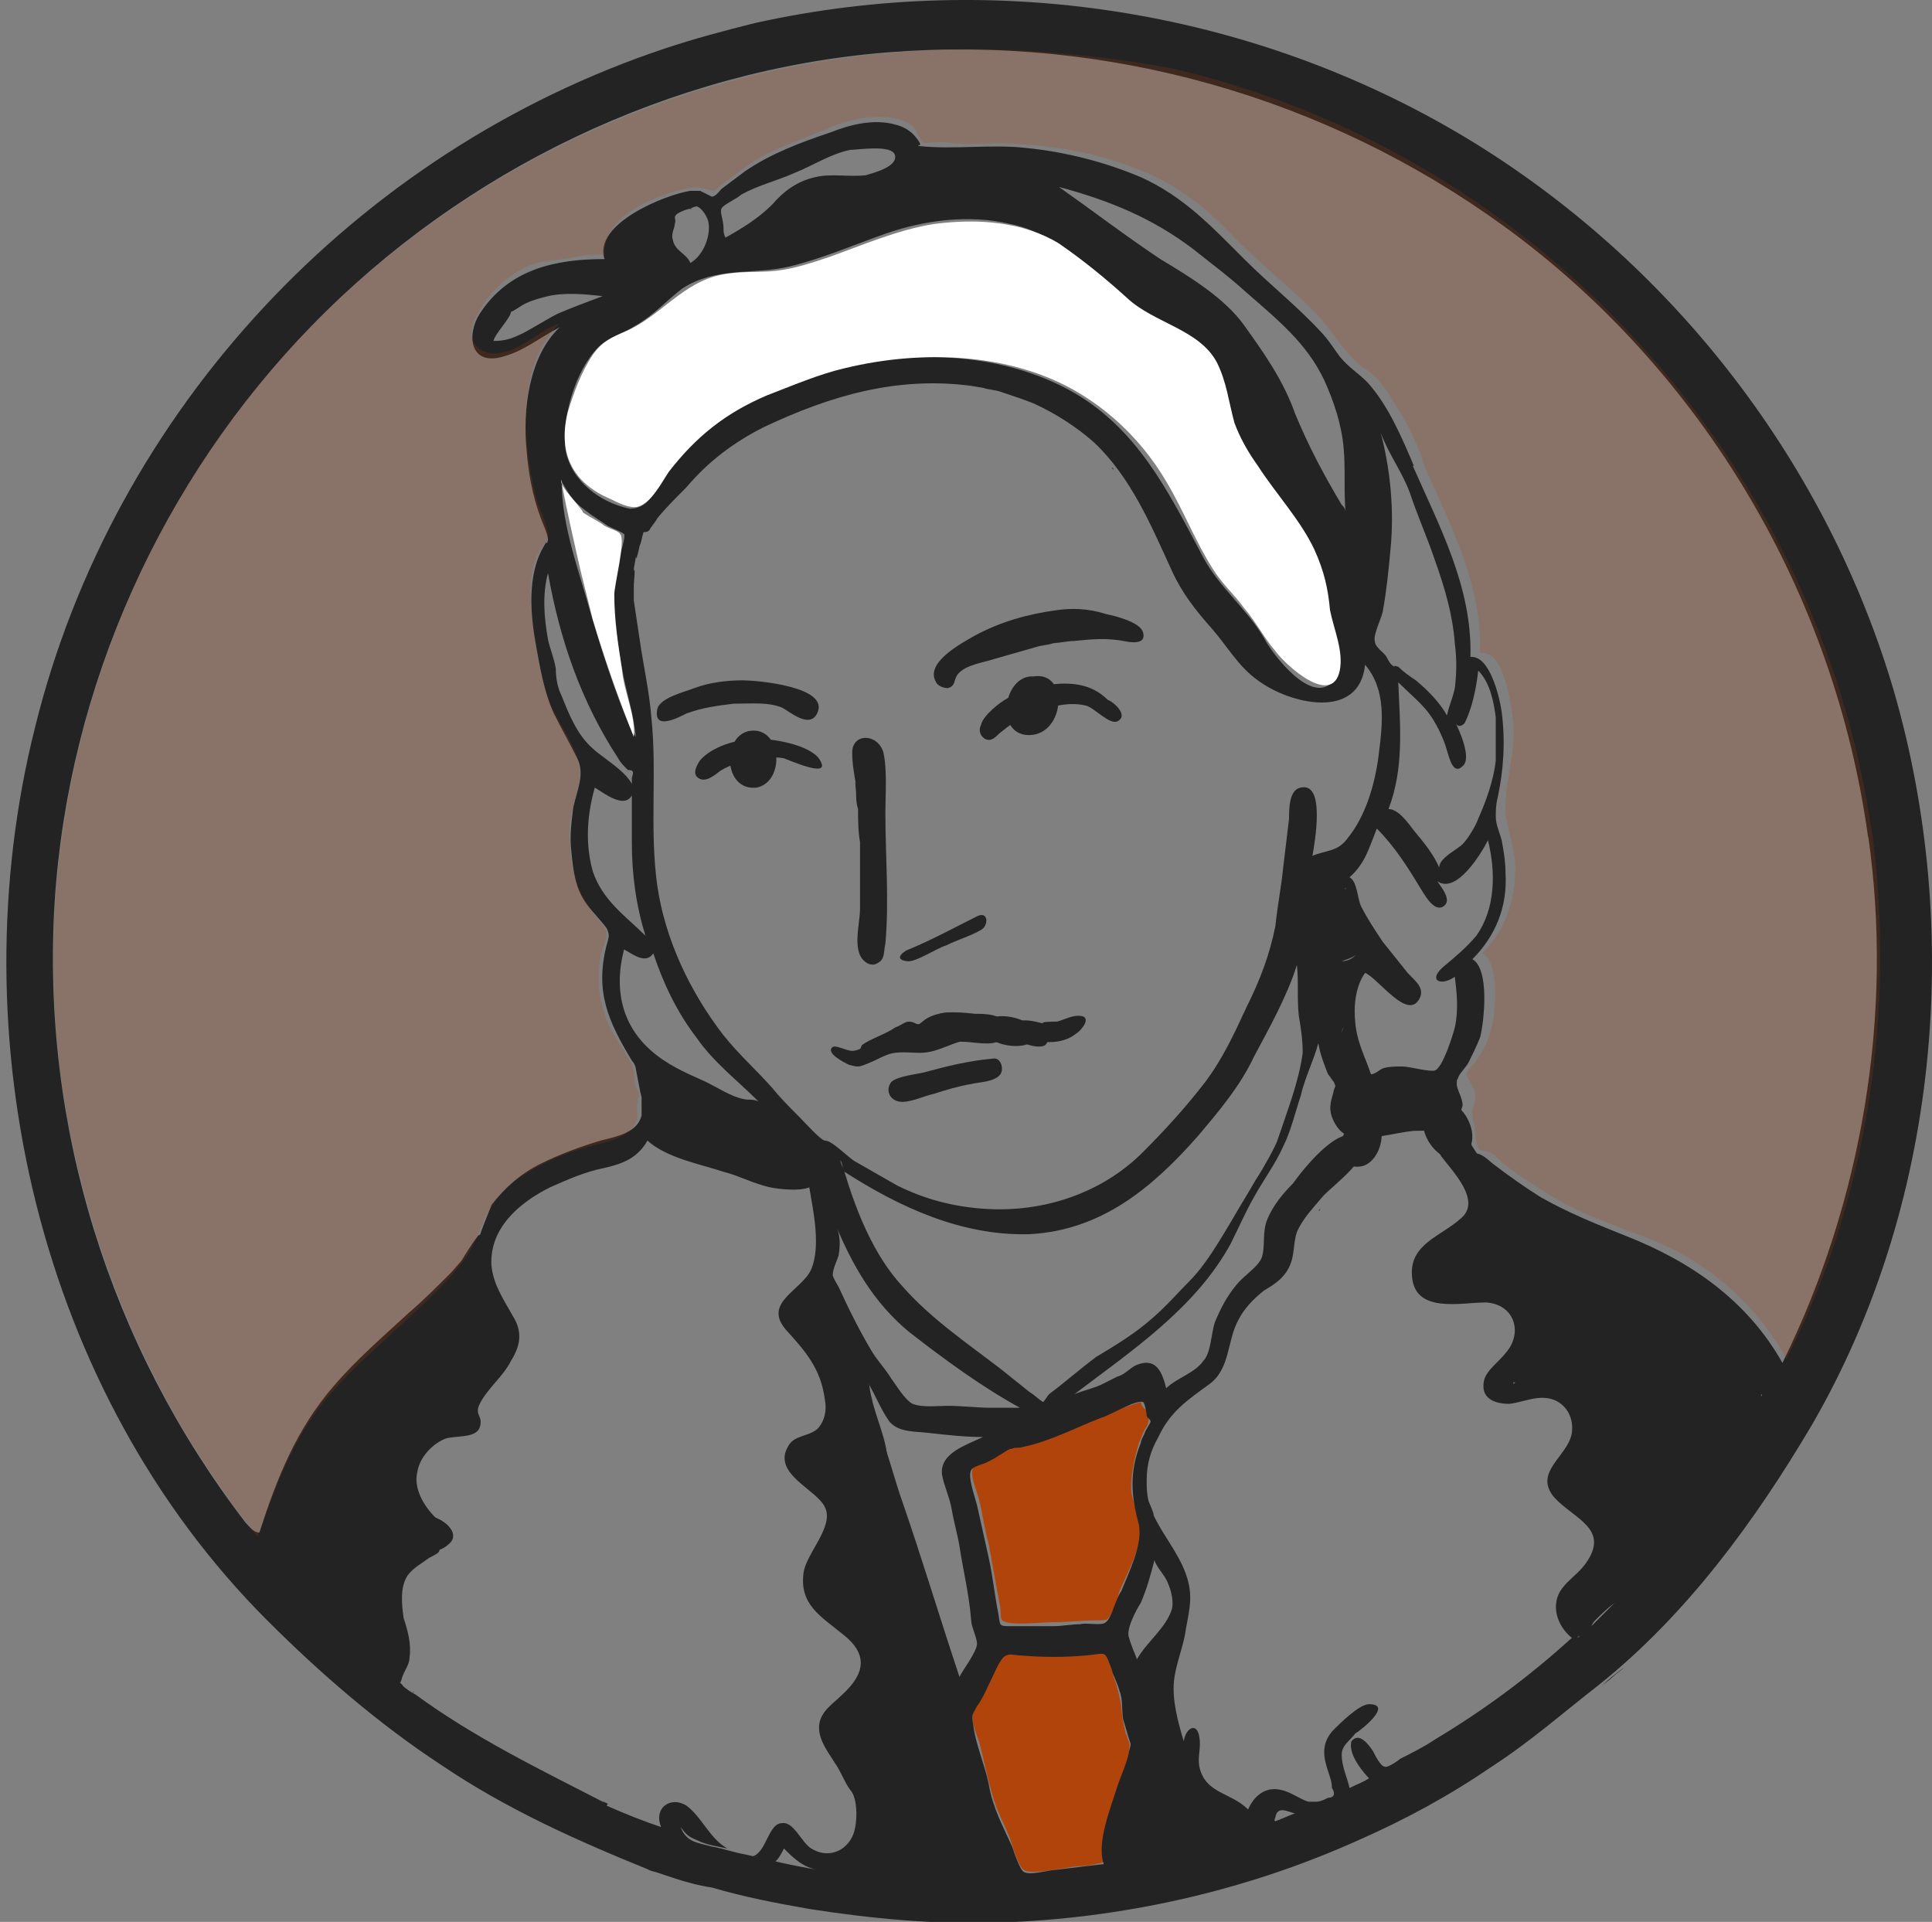 <?xml version="1.0" encoding="utf-8"?>
<!-- Generator: Adobe Illustrator 16.0.0, SVG Export Plug-In . SVG Version: 6.00 Build 0)  -->
<!DOCTYPE svg PUBLIC "-//W3C//DTD SVG 1.1//EN" "http://www.w3.org/Graphics/SVG/1.1/DTD/svg11.dtd">
<svg version="1.1" id="Layer_1" xmlns="http://www.w3.org/2000/svg" xmlns:xlink="http://www.w3.org/1999/xlink" x="0px" y="0px"
	 width="606.303px" height="603.116px" viewBox="0 90.092 606.303 603.116" enable-background="new 0 90.092 606.303 603.116"
	 xml:space="preserve">
<rect x="0" y="90.092" width="606.303" height="603.116" fill="#808080" stroke="none"/>
<g id="Background">
</g>
<g id="Image_Layer">
</g>
<g id="Draw_Layer">
</g>
<g id="Draw_Layer_1_">
	<g>
		<path fill="#232323" d="M233.172,303.588c-4.896,0-10.404,0.612-15.3,2.448c-3.06,1.224-11.016,3.06-11.628,6.732
			c-1.224,6.732,6.732,2.448,9.18,1.224c4.896-1.836,9.792-2.448,14.688-3.06c4.896,0,11.016-0.612,15.3,1.224
			c2.448,1.224,8.568,6.732,11.016,1.836C260.712,305.424,236.844,303.588,233.172,303.588L233.172,303.588z"/>
		<path fill="#232323" d="M331.704,281.556c-9.18,1.224-17.748,3.672-25.704,7.956c-4.284,2.448-15.912,8.568-12.24,14.688
			c0.612,1.224,2.448,1.836,3.672,1.836c2.448-0.612,1.836-2.448,3.06-4.284c2.448-3.06,7.956-3.672,11.628-4.896
			c4.284-1.224,8.567-2.448,12.852-3.672c1.836-0.612,3.672-0.612,5.509-1.224c0.611,0,9.18-1.224,5.508-0.612
			c6.12-0.612,11.016-1.224,17.136,0c3.06,0.612,6.732,0.612,5.508-3.06c-1.224-3.06-8.567-4.896-11.628-5.508
			C341.496,280.944,335.988,280.944,331.704,281.556L331.704,281.556z"/>
		<path fill="#232323" d="M235.008,319.5c-8.568,1.836-7.956,18.972,2.448,17.748C246.636,335.412,245.412,317.664,235.008,319.5
			L235.008,319.5z"/>
		<path fill="#232323" d="M324.36,302.364c-9.181-0.612-12.24,17.136-2.448,18.36C334.152,321.948,335.988,300.528,324.36,302.364
			L324.36,302.364z"/>
		<path fill="#232323" d="M237.456,321.948c-6.12,0-14.076,2.448-17.748,6.732c-1.224,1.836-2.448,4.284-0.612,5.508
			c2.448,1.836,5.508-1.224,7.344-2.448c5.508-3.06,12.852-4.896,19.584-3.672c1.836,0.612,14.076,6.12,11.628,1.224
			C255.816,324.396,244.188,321.948,237.456,321.948L237.456,321.948z"/>
		<path fill="#232323" d="M330.48,304.812c-4.284,0-9.793,1.836-14.076,4.284c-2.448,1.224-7.956,5.508-8.568,8.568
			c-0.612,1.224-0.612,3.06,1.224,4.284c2.448,1.224,3.673-1.224,5.509-2.448c3.672-3.06,7.956-5.508,12.239-6.732
			c4.284-1.224,9.181-2.448,14.076-1.224c2.448,0.612,7.344,6.12,9.792,4.896c3.672-1.836-1.224-6.12-3.06-6.732
			C342.72,304.812,336.6,304.2,330.48,304.812L330.48,304.812z M322.524,313.38C321.912,313.992,321.912,313.992,322.524,313.38
			L322.524,313.38z M313.344,320.112C312.732,320.724,313.344,320.112,313.344,320.112L313.344,320.112z M312.732,320.112
			C312.732,320.724,312.732,320.724,312.732,320.112L312.732,320.112z"/>
		<path fill="#232323" d="M267.444,326.232c0,3.672,0.612,6.732,1.224,10.404c-0.612-3.06,0,1.224,0,2.448s0,3.06,0.612,4.896
			c0,3.672,0,6.732,0.612,10.404c0,6.732,0,14.076,0,20.808c0,4.284-1.836,10.404,0,14.688c1.224,2.448,3.672,3.672,5.508,2.448
			c2.448-1.224,1.836-3.672,2.448-6.12c1.224-13.464,0-27.54,0-41.004c0-5.508,0.612-13.464-0.612-18.972
			C275.4,320.112,267.444,320.112,267.444,326.232L267.444,326.232z"/>
		<path fill="#232323" d="M306.612,377.64c-7.344,3.672-14.076,7.344-21.42,10.404c-0.612,0-5.508,3.06-0.612,3.672
			c2.448,0.612,9.792-4.284,12.24-4.896c3.672-1.836,7.956-3.06,11.016-4.896C310.284,380.7,310.284,375.804,306.612,377.64
			L306.612,377.64z"/>
		<path fill="#232323" d="M323.136,412.524c-7.956,0-17.136-0.612-24.48,1.836c-4.896,1.224-8.568,3.06-12.852,3.06
			c-5.508,0-11.016,0.612-16.524,3.672c-2.448,1.225-3.672,3.672,0,3.672c1.836,0,7.344-3.06,9.18-3.672
			c3.06-1.224,6.732-0.611,10.404-0.611c6.12,0,11.016-4.284,17.136-4.284c4.896,0,11.628,1.836,16.524,1.224
			c1.836-0.612,3.06,0.612,1.836-3.06C324.36,412.524,324.972,412.524,323.136,412.524L323.136,412.524z"/>
		<path fill="#232323" d="M285.804,417.42C285.192,417.42,285.192,417.42,285.804,417.42L285.804,417.42z"/>
		<path fill="#232323" d="M285.804,417.42L285.804,417.42L285.804,417.42z"/>
		<path fill="#232323" d="M289.476,410.688c-1.836,1.837-1.836,0-4.284,0c-1.224,0-2.448,1.225-4.284,1.837
			c-2.448,1.836-7.956,3.672-10.404,5.508c-1.224,2.448-1.224,4.284,1.224,5.508c1.224,0.612,5.508-2.448,6.12-2.448
			c0.612-0.611,1.836-1.224,2.448-1.224c0.612-0.612,1.224-0.612,1.836-1.225c0.612-0.611,1.224-0.611,1.836,0.612
			c3.06,0.612,4.284,1.225,6.732,0.612c2.448-0.612,4.896-2.448,7.344-2.448c4.284-1.224,9.18,0.612,13.464,0
			c3.061-0.612,6.732-1.836,4.284-5.508c-1.224-3.672-6.732-3.672-9.792-3.672C300.492,407.628,293.76,407.016,289.476,410.688
			L289.476,410.688z"/>
		<path fill="#232323" d="M311.508,422.316c-7.344,0.611-14.688,2.447-21.42,4.283c-2.448,0.612-8.568,1.225-10.404,3.061
			c-1.836,2.448-0.612,5.508,2.448,6.12c3.06,0.611,7.956-1.836,11.016-2.448c3.672-1.224,7.956-2.448,11.628-3.061
			c2.448-0.611,7.344-0.611,9.18-3.06C315.18,425.376,313.956,421.704,311.508,422.316L311.508,422.316z"/>
		<path fill="#232323" d="M293.148,410.076c0,3.06,15.912,6.731,15.912,1.836C309.06,408.24,293.148,405.792,293.148,410.076
			L293.148,410.076z"/>
		<path fill="#232323" d="M312.12,409.464c-4.284,2.448,6.12,6.732,7.956,5.508C324.36,413.136,314.568,408.24,312.12,409.464
			L312.12,409.464z"/>
		<path fill="#232323" d="M309.06,411.912c-1.836,6.731,16.524,9.18,15.912,2.448C324.36,409.464,310.284,406.404,309.06,411.912
			L309.06,411.912z"/>
		<path fill="#232323" d="M324.972,411.3c-0.611,0.612-5.508,2.448-4.896,2.448c-1.836,0-9.792-2.448-7.956,1.836
			c0.612,2.448,7.956,1.836,10.404,1.224c0.611,0,2.447,0.612,3.06,0C325.584,416.196,324.36,411.912,324.972,411.3L324.972,411.3z"
			/>
		<path fill="#232323" d="M275.4,416.808c-2.448,0.612-5.508,3.061-7.956,3.061c-1.836,0-4.896-1.836-6.12-1.225
			c-2.448,1.837,3.672,4.896,4.896,5.509c3.06,1.224,5.508-1.225,6.732-1.836C274.176,421.704,281.52,415.584,275.4,416.808
			L275.4,416.808z M267.444,419.868L267.444,419.868L267.444,419.868z"/>
		<path fill="#232323" d="M322.524,415.584c0,1.836,1.224,2.448,2.447,1.224c0.612-0.611,0-3.672,0-4.896
			C323.748,412.524,322.524,413.748,322.524,415.584L322.524,415.584z"/>
		<path fill="#232323" d="M320.076,413.748c-4.284,2.448,5.508,6.12,7.956,4.284C331.704,414.36,321.912,411.912,320.076,413.748
			L320.076,413.748z M323.136,413.748L323.136,413.748L323.136,413.748z"/>
		<path fill="#232323" d="M338.436,408.852c-2.447,0-4.283,1.225-6.731,1.836c-1.224,0-5.508,0-4.284,0.612
			c-2.448-0.612-8.568-2.448-9.792,1.225c-0.612,1.836,0.612,2.447,1.836,3.672c0.612,0.611,7.344,1.224,5.508,0.611
			c4.284,0.612,9.181,0.612,12.853-2.447C339.048,413.748,343.332,408.852,338.436,408.852L338.436,408.852z"/>
		<path fill="#B1440A" d="M358.02,530.028c-5.508,1.836-11.016,3.672-16.523,6.12c-3.672,1.836-7.344,3.672-11.016,4.896
			c-4.284,1.836-9.181,1.836-12.853,3.061c-1.836,0.611-11.016,4.896-12.24,6.731s1.224,7.344,1.835,9.792
			c1.225,4.896,1.836,9.792,3.061,14.076c1.224,6.731,2.448,13.464,3.672,20.196c0,0.611,0,3.672,0.612,3.672
			c1.836,1.836,12.239,0.611,15.3,0.611c4.896,0,9.792-0.611,14.688-0.611c3.061,0,3.061,0,4.284-2.448
			c1.225-1.836,1.836-4.284,2.448-6.732c2.448-5.508,6.731-13.464,6.731-19.584c0-4.283-3.06-8.567-3.06-12.852
			c0-4.896,1.224-9.792,2.448-14.076c0.611-1.224,1.224-3.06,1.836-4.284c0.612-0.611,1.224-1.836,1.224-3.06
			c0-1.836-0.611-1.836-0.611-3.061C359.244,532.476,358.02,531.252,358.02,530.028L358.02,530.028z"/>
		<path fill="#B1440A" d="M347.004,608.364c-4.896,1.224-9.792,1.224-14.688,1.224c-3.673,0-7.345,0-11.629,0
			c-1.224,0-4.283-0.612-5.508-0.612c-1.836,1.225-4.284,7.956-4.896,9.792c-1.225,2.448-4.284,6.12-4.896,8.568
			c-0.612,2.448,0.612,6.12,1.835,9.18c1.836,6.732,3.061,14.076,5.509,20.809c1.224,3.06,3.06,6.731,4.283,9.792
			c0.612,1.836,2.448,8.567,4.284,9.792c2.448,1.836,14.688-1.225,17.748-1.225c2.448,0,4.896-0.611,7.344-1.224
			c-1.836-4.896,1.225-12.24,2.448-17.136c1.225-5.508,4.896-12.24,5.508-17.748c0-2.448,0.612-1.225-0.611-4.284
			c0-0.612-0.612-1.224-0.612-1.836c-0.612-2.448-1.224-5.508-1.224-7.956c-0.612-3.061-1.225-6.12-2.448-9.18
			C349.452,613.872,347.004,610.812,347.004,608.364L347.004,608.364z"/>
		<path fill="#232323" d="M208.692,105.3C111.384,137.736,35.496,219.132,11.016,318.276
			c-24.48,97.308,1.224,208.692,72.828,280.296c16.524,16.523,34.884,32.436,54.468,45.288
			c20.808,14.075,42.84,23.868,65.484,33.048c-1.836-0.612,1.224,0.611,1.836,0.611c1.836,0.612,3.672,1.225,5.508,1.837
			c3.672,1.224,7.956,2.447,12.24,3.06c10.404,3.06,20.196,4.896,30.6,6.732c19.584,3.06,39.168,4.896,59.364,4.283
			c38.557-1.224,77.112-9.792,112.608-25.703c15.3-6.732,28.764-14.076,42.228-23.257c12.24-7.956,22.645-17.136,33.66-25.704
			c27.54-22.031,48.96-51.407,66.708-81.396c39.78-68.544,47.736-154.836,25.704-230.724
			c-20.808-70.38-67.932-132.192-130.968-171.36c-67.32-41.616-149.328-55.08-226.44-37.944
			C227.052,99.792,217.872,102.24,208.692,105.3L208.692,105.3z M77.112,567.972c-42.84-55.691-64.26-124.848-59.976-194.616
			c4.284-67.932,33.66-132.804,80.784-181.152c47.736-48.96,112.608-80.172,180.54-85.68c69.156-5.508,137.7,14.076,193.392,54.468
			c62.425,45.288,104.04,115.668,114.444,192.168c0,0,0,0,0-0.612c0,0.612,0,0.612,0,0c7.956,55.692-1.836,114.444-26.928,165.24
			l0,0c-11.017-19.584-28.765-31.824-48.96-39.78c-9.181-3.672-18.36-7.344-26.928-12.24c-4.896-3.06-9.181-6.119-14.076-9.792
			c-1.836-1.224-4.896-4.896-7.345-3.672c0.612-0.611-4.896-7.344-6.731-7.344c-5.508-1.224-4.896,4.896-3.061,7.956
			c3.673,4.896,12.853,14.076,6.12,19.584c-6.12,5.508-15.912,7.956-15.3,17.748c0.612,12.24,15.3,8.568,23.256,8.568
			c9.181,0.611,11.628,9.792,6.12,15.911c-1.836,2.448-6.12,5.509-6.731,8.568c-1.225,5.508,3.06,7.344,7.956,7.344
			c4.896-0.611,9.18-3.06,14.075-1.224c4.284,1.836,6.12,6.12,5.509,10.404c-1.225,7.344-12.24,12.239-5.509,20.195
			c6.12,6.732,17.748,9.792,9.792,20.809c-3.06,4.284-8.567,6.731-9.18,12.24c-0.612,4.283,1.836,8.567,4.896,11.016
			c-13.464,12.24-27.54,22.644-42.841,31.824c-3.672,2.447-7.344,4.283-11.016,6.12c-0.612,0.611-4.284,3.06-4.896,2.447
			c-1.225,0-3.061-3.672-3.673-4.896c-1.224-1.836-4.283-6.12-6.731-3.061c-1.225,4.284,4.284,10.404,5.508,11.628
			c-1.836,1.225-3.672,1.837-6.12,3.061c-0.612-3.061-2.448-6.732-2.448-10.404c0-3.06,2.448-4.284,4.284-6.731c0,0,0.612-0.612,0,0
			c1.224-0.612,12.24-9.181,4.284-9.181c-3.061,0-9.18,6.12-11.017,7.956c-3.06,3.061-3.672,6.732-2.447,11.017
			c0.611,2.447,1.836,4.896,1.836,7.344c1.224,1.836,0.611,3.06-1.225,3.06c-1.224,0.612-2.447,1.225-3.672,1.225
			c0.612,0-1.224,0-2.447,0c-2.448-0.612-5.509-3.061-8.568-3.672c-4.896-1.225-8.568,1.836-10.404,6.119
			c-5.508-5.508-13.464-4.896-15.3-13.464c-0.612-3.06,0.612-6.12,0-9.18c-0.612-4.896-4.284-3.06-4.896,1.224
			c-1.837-6.119-3.673-12.852-3.061-18.972c0.612-5.508,3.061-11.016,3.672-15.912c1.225-6.731,2.448-11.016,0-17.748
			c-2.448-6.731-7.344-12.24-10.403-18.972c1.224,2.448-0.612-2.448-1.225-3.672c-0.612-2.448-0.612-4.284-0.612-6.732
			c0-4.896,1.225-9.18,3.673-13.464c3.672-7.956,9.18-11.628,15.911-16.523c6.732-4.896,5.509-13.465,9.181-20.196
			c1.836-3.672,4.896-6.732,7.956-9.18c3.06-1.837,6.12-3.673,7.956-7.345s1.224-7.344,2.447-11.016
			c1.837-4.284,4.896-7.344,7.956-11.016c3.061-3.673,18.36-14.076,11.017-18.973c-6.12-3.672-17.136,10.404-20.196,14.688
			c-3.06,3.06-6.12,6.731-7.956,11.016s-0.612,8.568-1.836,12.24c-1.224,3.06-5.508,5.508-7.956,8.568
			c-3.06,3.672-4.896,7.344-6.731,11.628c-1.225,3.672-1.225,9.792-3.673,12.239c-2.447,3.672-8.567,5.509-11.628,8.568
			c-1.224-4.896-3.06-9.792-9.18-7.344c-1.836,0.611-3.672,3.06-6.12,3.672c-1.224,0.612-2.448,1.224-3.672,1.836
			c-2.448,1.224-2.448,1.224-1.224,0.612c-2.448,1.224-5.509,1.836-8.568,3.06c17.748-13.464,37.944-26.928,48.96-47.124
			c2.448-4.896,4.896-10.404,7.344-14.688c3.061-5.509,6.732-10.404,9.181-15.912c2.447-4.896,3.672-10.404,5.508-15.912
			c1.224-5.508,4.284-11.628,5.508-16.524c0.612,3.672,1.836,6.732,3.06,9.792c0.612,0.612,1.225,1.836,1.837,2.448
			c0.611,1.836,0.611,0.612,0,2.448c-0.612,3.06-1.837,4.896-0.612,8.567c1.224,3.061,3.06,5.509,6.12,6.12
			c6.12,1.225,13.464-1.224,19.584-1.836c3.672,0,10.403,0,12.852-2.448c1.225-1.224,1.836-3.672,2.448-5.508
			c0-2.448-1.836-4.896-1.836-6.731s0-0.612,0.612-2.448c0.611-1.224,2.447-3.061,3.06-4.284c1.224-2.448,2.448-4.896,3.672-7.956
			c1.224-4.896,3.061-21.42-2.448-24.48c7.345-7.344,11.017-16.524,10.404-26.928c0-3.672-0.612-7.344-1.224-10.404
			c-0.612-2.448-1.836-4.896-1.836-7.344c0-1.836,0-3.672,0.611-6.12c1.836-8.568,2.448-17.748,1.225-26.928
			c-0.612-4.284-3.672-17.748-9.792-17.136c0.611-22.032-9.792-41.004-18.36-60.588c0,0,0,0.612,0.612,0.612
			c-3.672-8.568-7.956-18.972-14.688-26.316c-3.06-3.06-5.508-4.284-8.568-7.956c-1.836-2.448-3.672-5.508-6.119-7.956
			c-7.345-7.956-15.912-14.688-23.868-22.644c-10.404-10.404-18.973-19.584-32.437-25.704c-11.628-4.896-23.868-7.956-36.107-9.18
			c-11.017-1.224-22.645,0.612-33.66-0.612c-0.612-0.612,1.836,0.612-0.612-2.448c-1.836-2.448-4.284-3.672-6.732-4.284
			c-6.732-1.836-14.076,0-20.196,2.448c-9.18,3.06-18.972,6.732-26.928,12.24c-2.448,1.836-4.896,3.672-7.344,5.508
			c-0.612,0.612-1.836,2.448-3.06,2.448l-3.672-1.836c-1.224,0-1.836,0-3.06,0c-7.956,1.224-30.6,10.404-26.928,21.42
			c-15.3,0-29.988,3.06-39.168,17.136c-4.284,6.732-3.06,16.524,7.344,13.464c6.732-1.836,11.628-6.12,17.748-9.18
			c0,0-0.612,0.612,0,0c-9.792,9.18-11.628,26.316-10.404,38.556c0.612,7.344,1.836,14.076,4.284,20.808
			c0.612,1.836,2.448,5.508,2.448,7.344c-0.612,2.448,0-0.612-1.224,1.836c-5.508,9.18-4.284,22.032-2.448,31.824
			c1.224,6.732,2.448,14.076,5.508,20.808c2.448,4.896,4.896,9.18,7.344,14.076c2.448,4.896,0,9.792-1.224,15.3
			c-0.612,4.896-1.224,9.18-0.612,14.076c0.612,6.12,1.224,11.628,4.896,16.524c1.836,2.448,4.284,4.896,6.12,7.344
			c1.224,2.448,0.612,3.06,0,5.508c-3.672,14.688,0.612,23.868,7.956,36.108c0.612,0.612,1.224,1.836,1.224,2.448
			c0.612,3.06,1.224,6.732,1.836,9.18c0,1.225,0,4.284,0,5.509c-1.224,5.508-7.956,6.731-12.852,7.955
			c-6.12,1.837-12.852,4.284-18.972,7.345c-6.12,3.06-11.016,7.344-15.3,12.852c0,0.612-6.732,15.3-4.284,15.3
			c-3.672-0.611-6.12,3.672-8.568,6.12c-4.284,4.284-8.568,8.568-12.852,12.24c-7.956,7.344-16.524,14.688-23.868,23.256
			c-11.628,13.464-17.748,28.765-23.256,45.9l0,0C79.56,571.032,78.336,569.196,77.112,567.972L77.112,567.972z M227.052,161.604
			c0-2.448-1.224-4.896-0.612-6.12s4.896-3.06,6.12-4.284c5.508-3.06,11.016-4.284,16.524-6.732
			c6.12-2.448,11.628-6.12,17.748-7.344c2.448,0,13.464-1.836,14.076,1.836c0.612,3.672-7.344,5.508-9.18,6.12
			c-5.508,0.612-11.016-0.612-15.912,0.612c-5.508,1.224-9.792,4.284-13.464,8.568c-4.284,4.284-9.18,7.344-14.688,10.404
			C227.052,163.44,227.052,162.828,227.052,161.604L227.052,161.604z M280.296,138.348
			C280.908,138.348,280.908,138.348,280.296,138.348L280.296,138.348z M280.908,138.96C281.52,138.96,281.52,138.96,280.908,138.96
			L280.908,138.96z M280.908,138.96C280.908,139.572,280.908,139.572,280.908,138.96L280.908,138.96z M262.548,138.96
			C261.936,139.572,261.936,139.572,262.548,138.96L262.548,138.96z M280.908,139.572L280.908,139.572L280.908,139.572z
			 M421.056,248.508c-5.508-9.18-10.403-18.36-14.688-28.764c-3.672-10.404-9.792-18.972-15.912-27.54
			c-6.12-8.568-17.136-15.3-26.316-20.808c-11.016-7.344-21.42-15.3-31.823-22.644c15.911,4.284,29.376,9.792,42.228,19.584
			c6.12,4.896,10.404,7.956,16.524,13.464c9.792,8.568,18.972,15.912,24.479,27.54c3.061,6.732,5.508,14.076,6.12,21.42
			c0.612,6.732,0,13.464,0.612,20.196C422.28,249.732,421.668,249.12,421.056,248.508L421.056,248.508z M236.844,149.364
			C236.232,149.976,236.232,149.976,236.844,149.364L236.844,149.364z M218.484,154.872
			C219.096,154.872,218.484,154.872,218.484,154.872L218.484,154.872z M218.484,154.872c1.224,0,3.06,2.448,3.672,4.284
			c1.224,4.284-1.224,11.016-5.508,13.464c-1.224-3.06-4.896-3.672-5.508-7.344c-0.612-1.836,0.612-3.672,0.612-4.896
			c0.612-1.836-0.612-1.836,0.612-3.06c0.612-0.612,3.672-1.836,4.896-1.836C216.036,156.096,216.036,155.484,218.484,154.872
			L218.484,154.872z M197.676,249.732c-9.18-1.836-18.36-8.568-20.196-18.36c-1.224-10.404,3.06-25.092,10.404-32.436
			c3.06-3.06,7.956-4.284,11.628-6.732c5.508-3.06,9.792-7.956,14.688-11.628c10.404-6.732,22.032-4.284,33.048-6.732
			c10.404-2.448,20.196-6.732,30.6-10.404c12.24-4.284,26.316-6.12,39.167-3.06c18.973,3.672,29.988,22.644,45.9,31.212
			c10.404,5.508,18.972,9.18,22.032,21.42c1.224,5.508,1.836,11.016,4.284,15.912c1.836,3.672,4.283,7.344,6.731,11.016
			c6.12,9.18,14.076,17.748,17.748,28.152c2.448,6.12,2.448,12.24,3.672,18.972c0.612,4.284,4.284,12.852,1.225,16.524
			c-6.732,8.568-19.584-8.568-22.032-13.464c-5.508-9.18-14.076-15.912-18.972-25.092c-11.017-20.808-20.809-41.004-42.229-52.632
			c-23.868-12.852-55.08-12.852-79.56-4.284c-11.628,4.284-24.48,7.956-33.66,15.3c-5.508,4.896-10.404,10.404-14.688,16.524
			C205.632,244.836,203.184,249.732,197.676,249.732L197.676,249.732z M160.344,187.92c0.612,0,3.06-1.836,4.284-2.448
			c2.448-1.224,4.896-1.836,7.344-2.448c5.508-1.224,11.628-0.612,17.136,0c-4.896,1.836-9.792,3.672-14.076,5.508
			c-3.672,1.836-10.404,6.12-12.24,6.732c-2.448,1.224-4.896,1.836-7.956,1.836C155.448,194.652,160.344,189.756,160.344,187.92
			L160.344,187.92z M166.464,184.248L166.464,184.248L166.464,184.248z M159.12,188.532L159.12,188.532L159.12,188.532z
			 M154.224,196.488C154.224,197.1,154.224,197.1,154.224,196.488L154.224,196.488z M200.736,261.36
			c0.612-1.224,0.612-2.448,1.224-4.284c0.612,0,1.224,0,1.836-0.612c0.612-1.224,1.836-2.448,2.448-3.672
			c2.448-3.06,6.12-6.732,9.18-9.792c6.732-7.956,14.688-14.076,24.48-18.972c20.808-9.792,41.616-15.912,64.872-12.852
			c-3.672-0.612,3.672,0.612,3.672,0.612c1.836,0.612,3.672,0.612,5.508,1.224c3.672,1.224,7.344,2.448,10.404,3.672
			c6.731,3.06,13.464,7.344,18.972,12.24c11.628,11.016,17.748,25.704,24.48,40.392c3.06,6.732,7.344,12.24,12.239,17.748
			c4.896,5.508,8.568,12.24,14.688,16.524c9.792,7.344,31.824,12.852,33.66-4.896c6.731,7.956,5.508,18.36,4.283,28.152
			c-1.224,9.792-4.283,19.584-9.792,26.316c-3.06,4.284-6.731,3.672-11.016,5.508c0.612-3.672,4.284-23.256-3.672-21.42
			c-3.672,0.612-3.672,6.732-3.672,9.792c-0.612,4.896-1.225,10.404-1.836,15.3c-0.612,6.12-1.836,12.24-2.448,18.36
			c-1.836,9.18-4.896,17.136-9.18,25.704c-3.673,7.956-7.345,15.912-12.853,23.256c-6.12,7.956-12.852,15.3-19.584,22.032
			c-12.852,12.852-31.212,18.972-49.572,17.748c-9.792-0.612-18.972-3.061-27.54-7.345c-4.284-2.447-8.568-4.896-12.852-7.344
			c-2.448-1.224-7.344-6.732-9.792-6.732c-1.224,0-6.732-6.119-7.956-7.344c-3.06-3.06-6.12-6.12-8.568-9.18
			c-4.896-5.508-10.404-10.404-15.3-16.524c-10.404-13.464-18.36-29.988-20.808-47.124c-2.448-17.748,0-35.496-1.836-52.632
			c-0.612-7.956-2.448-15.912-3.672-24.48c-0.612-4.284-1.224-7.956-1.836-12.24c0-1.836,0-3.672,0-4.896
			c0-0.612,0.612-6.12,0-4.284c0-1.836,0.612-3.06,0.612-4.896C199.512,267.48,200.736,261.36,200.736,261.36L200.736,261.36z
			 M279.072,211.788h-0.612C278.46,211.788,278.46,211.788,279.072,211.788L279.072,211.788z M74.052,213.624
			C73.44,213.624,73.44,213.624,74.052,213.624L74.052,213.624z M435.132,296.244c-0.612-1.224-3.672-3.06-3.672-4.896
			c-0.612-1.836,1.836-6.732,2.448-9.18c1.224-6.732,1.836-12.852,2.448-19.584c1.224-12.24,0-25.092-3.061-36.72
			c2.448,6.732,6.732,12.24,9.18,18.972c2.448,7.344,5.509,14.076,7.956,21.42c3.061,8.568,5.509,17.136,6.12,25.704
			c0.612,4.896,0.612,9.18,0,14.076c-0.611,3.06-1.836,5.508-2.447,8.568c-2.448-4.284-6.12-7.956-9.792-11.016
			c-1.837-1.224-3.673-2.448-5.509-4.284c-0.611,0-1.224-0.612-1.224,0C436.356,298.692,435.744,297.468,435.132,296.244
			L435.132,296.244z M348.84,236.88l0.612,0.612C349.452,237.492,349.452,236.88,348.84,236.88L348.84,236.88z M197.676,318.276
			c-4.896-11.628-8.568-23.256-12.24-35.496c-3.672-13.464-9.18-27.54-9.18-41.616c0,0,2.448,4.284,3.06,4.896
			c1.836,2.448,3.672,3.672,6.12,5.508c1.836,1.224,3.672,2.448,5.508,3.672c1.224,0.612,4.284,1.836,4.896,2.448
			c0.612,0.612-1.224,6.732-1.836,7.956c-0.612,3.672-1.224,7.344-1.224,10.404c-0.612,7.956,1.224,15.912,2.448,23.868
			c1.224,7.344,3.672,14.076,4.284,21.42C198.9,320.112,198.288,318.888,197.676,318.276L197.676,318.276z M198.288,339.696
			c3.06-4.896-9.18-11.628-12.24-14.688c-4.896-4.284-7.344-10.404-9.792-16.524c-1.224-2.448-1.836-5.508-1.836-8.568
			c-0.612-3.672-1.836-6.12-2.448-9.18c-1.224-6.732-1.836-14.076,0-20.808c3.672,20.808,10.404,40.392,22.032,58.14
			c0.612,1.224,1.836,2.448,3.06,3.672c1.836,0,1.836,0.612,1.224,2.448c0,1.224,0,3.06,0,4.284c0,5.508,0,10.404,0,15.912
			c0,9.792,1.224,19.584,4.284,29.376c-6.12-6.12-13.464-11.016-16.524-20.196c-2.448-8.568-1.836-17.748,0.612-26.316
			C189.72,339.084,195.84,343.98,198.288,339.696L198.288,339.696z M459.612,317.052c2.447-4.896,3.672-11.016,4.283-16.524
			c3.673,3.672,4.896,9.792,5.509,14.688c0-1.836,0,1.224,0,1.224c0,1.224,0,2.448,0,3.672c0,3.06,0,6.12,0,8.568
			c-0.612,6.12-3.061,12.852-5.509,18.36c-0.611,1.836-3.06,6.12-4.896,7.956s-7.344,4.284-7.344,7.344
			c-1.836-4.284-4.896-7.956-7.956-11.628c-1.836-2.448-4.896-6.732-7.956-6.732c4.896-12.852,3.672-25.704,3.06-39.78
			c3.061,3.06,6.732,6.12,9.181,9.18c2.447,3.06,4.896,7.956,6.119,12.24c0.612,1.836,1.836,7.956,4.896,4.896
			c3.06-2.448-1.224-11.628-2.448-14.076C457.164,318.276,458.388,318.276,459.612,317.052L459.612,317.052z M456.552,306.648
			C456.552,307.26,456.552,307.26,456.552,306.648L456.552,306.648z M432.072,334.8C432.072,335.412,432.072,335.412,432.072,334.8
			L432.072,334.8z M429.012,343.98C429.012,344.592,429.012,344.592,429.012,343.98L429.012,343.98z M445.536,403.344
			c1.836-3.672-2.448-6.12-4.284-8.568c-2.448-3.06-4.896-6.12-7.344-9.18c-2.448-3.672-4.896-7.344-6.732-11.016
			c-1.224-2.448-1.224-7.956-3.672-9.18c4.896-4.284,6.12-9.18,8.568-15.3c5.508,5.508,9.792,12.24,13.464,18.36
			c1.224,1.836,4.284,7.956,7.344,6.12c3.061-1.836-0.612-6.12-1.836-7.956c6.12,4.284,14.076-9.18,15.912-12.852
			c2.448,9.792,2.448,21.42-3.672,29.988c-3.061,3.672-6.732,6.732-10.404,9.792c-4.896,4.284-0.612,6.12,3.672,3.061
			c0.612,4.896,1.225,10.403,0,15.912c-0.611,2.447-3.672,12.239-6.12,13.464c-1.836,0.611-7.956-1.225-10.403-1.225
			c-1.836,0-4.284,0-6.12,0.612c-1.225,0.612-2.448,1.836-3.672,1.836c-1.836-5.508-4.284-9.792-4.896-15.912
			c-0.611-5.508,0-11.628,3.061-15.912C432.684,397.224,441.864,410.688,445.536,403.344L445.536,403.344z M422.28,355.608
			C422.28,356.22,422.28,356.22,422.28,355.608L422.28,355.608z M422.28,368.46v0.612C421.668,369.072,422.28,369.072,422.28,368.46
			L422.28,368.46z M206.244,369.684C206.244,370.296,206.244,370.296,206.244,369.684L206.244,369.684z M427.176,373.968
			C427.788,374.58,427.788,374.58,427.176,373.968L427.176,373.968z M464.508,383.148
			C463.896,383.148,463.896,383.148,464.508,383.148L464.508,383.148z M421.056,391.716c3.672-1.224,6.12-1.836,6.12-6.732
			C427.176,388.656,424.728,391.716,421.056,391.716L421.056,391.716z M234.396,435.168c-4.896-0.612-9.792-4.284-14.076-6.12
			c-5.508-2.448-11.016-4.896-15.912-9.18c-9.792-8.568-11.628-20.196-8.568-31.824c2.448,1.224,6.732,4.896,9.18,1.224
			c3.06,9.18,7.344,18.36,13.464,26.316c5.508,7.956,12.852,13.464,19.584,20.196C236.844,435.168,235.62,435.168,234.396,435.168
			L234.396,435.168z M212.364,391.104C212.976,391.716,212.976,391.716,212.364,391.104L212.364,391.104z M323.136,477.396
			c22.645-1.225,38.557-14.688,52.632-30.601c6.732-7.956,13.465-15.912,17.748-25.092c4.896-9.18,10.404-18.972,13.465-28.764
			c0.611,4.896,0,10.404,0.611,15.912c0.612,3.673,1.225,7.345,1.225,11.629c-1.225,9.18-4.896,18.359-7.956,27.539
			c-0.612,1.837-4.284,8.568-6.732,12.24c-2.448,4.284-5.508,9.181-7.956,13.464c-3.672,6.12-7.956,13.464-12.852,18.36
			c-3.672,3.672-7.345,7.956-11.628,11.628c-5.509,4.896-11.628,8.568-17.748,12.24c-4.896,3.672-9.792,7.956-14.688,11.628
			c-0.612,0.612-1.224,1.836-1.836,2.448c-0.612,0-3.06-2.448-4.284-3.061c-3.06-2.448-6.12-4.896-9.18-7.344
			c-10.404-7.956-22.032-15.912-30.6-25.704c-9.18-9.792-14.688-23.868-18.36-36.107
			C282.132,468.828,301.716,478.008,323.136,477.396L323.136,477.396z M421.056,395.388c-0.611,1.224,0,6.12,0,7.956
			C421.056,400.896,421.056,397.836,421.056,395.388L421.056,395.388z M421.668,411.912c0,0.612-0.612,1.836-0.612,2.448
			C421.056,413.136,421.668,412.524,421.668,411.912L421.668,411.912z M415.548,416.808
			C415.548,417.42,415.548,417.42,415.548,416.808L415.548,416.808z M189.108,655.488c-20.196-10.404-40.392-20.196-58.752-33.66
			c-1.224-0.612-3.06-1.836-3.672-2.448c-1.836-2.448-1.224,0-0.612-2.448c0.612-2.447,2.448-4.283,2.448-6.731
			c0.612-4.284-0.612-8.568-1.836-12.24c-0.612-4.284-1.224-9.792,1.224-13.464c1.836-2.448,4.284-3.672,6.732-5.508
			c1.224-0.612,2.448-1.225,3.06-1.836c0.612-1.225,0-2.448,0.612-3.061c0.612-1.224,2.448-1.836,2.448-3.672
			s-3.06-3.06-4.284-4.284c-3.672-3.672-6.732-9.18-5.508-14.076c0.612-4.283,4.284-8.567,8.568-10.403
			c3.06-1.225,9.792,0,11.016-3.672c1.224-3.672-1.836-3.672,0-7.345c2.448-4.896,7.344-8.567,9.792-13.464
			c3.06-4.896,3.672-9.18,0.612-14.076c-3.06-5.508-6.12-9.792-6.732-15.911c-0.612-11.629,8.568-19.584,18.36-24.48
			c5.508-2.448,11.016-4.896,17.136-6.12c5.508-1.224,10.404-3.06,13.464-8.567c6.12,5.508,16.524,7.344,23.868,9.792
			c4.896,1.224,9.18,3.672,14.688,4.896c3.06,0.612,9.18,1.224,12.24,0c1.224,7.344,3.672,18.36,0.612,25.704
			c-3.06,6.731-15.3,10.404-7.956,18.972c6.12,6.732,11.016,12.24,12.24,22.032c0.612,3.06,0,6.732-2.448,9.18
			c-3.06,2.448-7.344,1.836-9.18,5.509c-4.896,8.567,9.18,13.464,11.628,18.972c3.06,6.12-6.12,14.688-6.732,20.808
			c-1.224,9.792,5.508,13.464,12.24,18.973c7.956,6.119,7.344,12.239,0,18.972c-3.06,3.06-7.344,5.508-7.344,10.404
			c0,4.283,3.06,7.955,4.896,11.016c1.836,2.448,3.06,6.12,4.896,8.568c2.448,2.447,2.448,11.016,0.612,14.688
			c-2.448,4.896-7.956,6.732-12.852,3.672c-3.06-1.836-5.508-8.567-9.18-7.956c-4.284,0-4.896,9.181-9.18,10.404
			c1.224,0,6.12,1.836,6.732,1.836c1.224-0.612,2.448-3.06,3.06-4.284c3.06,3.061,6.12,6.12,11.016,6.732
			c-7.956-1.225-15.3-3.061-23.256-4.896c-3.672-0.611-6.732-1.836-10.404-2.447c-4.284-1.225-7.956-1.225-9.792-6.12
			c1.836,2.447,2.448,3.06,5.508,4.283c2.448,1.225,6.12,1.837,9.18,2.448c-5.508-3.06-7.956-9.792-12.852-13.464
			c-4.896-3.06-10.404,0.612-7.956,6.732c-5.508-1.836-11.628-4.284-17.136-6.732C190.944,656.1,190.944,656.1,189.108,655.488
			C190.944,656.1,189.72,655.488,189.108,655.488L189.108,655.488z M452.268,452.304C452.88,452.304,452.88,452.304,452.268,452.304
			L452.268,452.304z M263.772,454.14c0.612,1.225,0.612,2.448,1.224,3.672C264.384,455.976,263.772,455.364,263.772,454.14
			L263.772,454.14z M467.568,462.096C468.18,462.708,468.18,462.708,467.568,462.096L467.568,462.096z M414.324,469.44l-0.612,0.611
			C413.712,470.052,414.324,470.052,414.324,469.44L414.324,469.44z M460.224,471.276L460.224,471.276L460.224,471.276z
			 M310.896,531.864c-4.284,0-9.181-0.612-13.464-0.612c-3.06,0-7.956,0.612-11.016-0.612c-2.448-1.224-4.896-5.508-6.732-7.956
			c-1.836-3.06-4.284-5.508-6.12-8.567c-3.672-6.12-7.344-13.464-10.404-20.196c0,0-1.836-3.06-1.836-3.672
			c0-1.836,1.224-4.284,1.836-6.12c0.612-3.672,0.612-6.732-1.224-10.404c5.508,13.464,12.24,25.093,23.256,34.272
			c11.016,8.568,22.644,17.136,34.884,23.868C317.016,531.864,313.956,531.864,310.896,531.864L310.896,531.864z M398.412,484.128
			C397.8,484.74,397.8,484.74,398.412,484.128L398.412,484.128z M260.1,489.024L260.1,489.024L260.1,489.024z M153,489.636
			c0,1.225-0.612,2.448-1.224,3.061C152.388,492.084,153,490.86,153,489.636L153,489.636z M151.164,493.92L151.164,493.92
			L151.164,493.92z M258.264,502.488c-1.224-1.225-2.448-1.836-3.672-3.061c1.224-1.224,2.448-1.836,3.06-3.06
			c2.448,4.284,0-0.612,0,2.448c0,3.06,1.224,5.508,1.836,8.567C258.876,505.548,258.264,504.324,258.264,502.488L258.264,502.488z
			 M157.896,506.771C157.896,506.771,157.896,507.384,157.896,506.771L157.896,506.771z M267.444,517.788
			c0.612-0.612,3.06,3.06,3.672,4.284c3.06,4.283,4.896,9.792,7.956,14.076c3.06,3.672,8.568,3.06,12.852,3.672
			c5.508,0.611,11.016,1.224,16.524,1.224c-4.896,2.448-13.464,4.896-12.852,11.628c0.612,3.672,2.448,7.344,3.06,11.016
			c0.612,3.673,1.836,7.956,2.448,11.629c1.224,7.956,3.06,15.3,3.672,23.256c0,1.836,1.836,5.508,1.836,7.344
			c0,2.448-4.284,7.956-5.508,10.404c-6.12-18.36-11.628-36.721-17.748-54.469c-3.06-8.567-4.896-17.136-8.568-25.092
			c-1.224-3.672-4.284-6.731-5.508-9.792C268.668,523.296,268.668,520.236,267.444,517.788c-0.612,0.612-0.612,1.836-1.836,1.836
			C266.832,519.012,266.832,518.4,267.444,517.788L267.444,517.788z M264.996,520.236
			C264.384,520.236,264.384,520.236,264.996,520.236L264.996,520.236z M474.912,523.908h0.612
			C474.912,524.52,474.912,524.52,474.912,523.908L474.912,523.908z M473.688,526.356
			C473.076,526.968,473.076,526.968,473.688,526.356L473.688,526.356z M552.636,528.192
			C552.636,526.968,553.248,528.192,552.636,528.192L552.636,528.192z M375.156,528.804L375.156,528.804L375.156,528.804z
			 M486.54,528.804C487.152,528.804,487.152,528.804,486.54,528.804L486.54,528.804z M321.3,544.104
			c8.568-1.836,16.524-6.119,24.48-9.18c2.447-0.612,10.403-5.508,12.852-4.896c0.612,0,1.225,3.672,1.225,4.283
			c0,0.612,1.224,1.225,1.224,1.837c0,0.611-1.836,3.06-1.836,3.672c-0.612,1.224-1.225,2.447-1.225,3.06
			c-3.672,9.18-3.06,16.524-0.611,25.704c1.224,6.12-3.061,14.688-5.508,20.808c-1.836,2.448-3.061,8.568-4.896,9.792
			c-1.224,1.225-6.12,0-7.956,0.612c-3.06,0-5.508,0.612-8.567,0.612c-4.284,0-8.568,0-12.853,0s-3.672,0-4.284-3.672
			c-1.224-6.12-1.836-12.24-3.06-17.748c-1.225-5.509-2.448-11.017-3.672-16.524c-0.612-2.448-3.061-9.18-1.836-11.016
			c0.612-1.225,3.672-1.836,4.896-2.448c1.225-0.612,2.448-1.224,4.284-2.448c1.224-0.612,2.448-1.836,3.672-1.836
			C318.852,544.104,319.464,544.716,321.3,544.104L321.3,544.104z M265.608,531.864c1.224,1.836,1.836,3.06,3.06,4.896
			C268.056,534.924,266.832,533.088,265.608,531.864L265.608,531.864z M142.596,531.864
			C142.596,532.476,142.596,532.476,142.596,531.864L142.596,531.864z M369.036,531.864
			C369.036,532.476,369.036,532.476,369.036,531.864L369.036,531.864z M366.588,536.76c1.225-0.611,2.448-2.448,2.448-4.284
			C369.036,534.312,367.812,536.148,366.588,536.76L366.588,536.76z M365.364,537.372c-0.612,0-0.612,0-1.225,0
			C364.752,537.372,365.364,537.372,365.364,537.372L365.364,537.372z M259.488,547.164L259.488,547.164L259.488,547.164z
			 M490.824,547.776C490.212,547.776,490.212,547.776,490.824,547.776L490.824,547.776z M102.816,549
			C102.816,549.612,102.816,549.612,102.816,549L102.816,549z M362.304,552.672C361.692,553.284,361.692,553.284,362.304,552.672
			L362.304,552.672z M493.271,554.508C492.66,554.508,493.884,555.732,493.271,554.508L493.271,554.508z M493.271,555.12
			L493.271,555.12L493.271,555.12z M361.08,564.3L361.08,564.3L361.08,564.3z M496.944,566.748
			C497.556,567.36,497.556,567.36,496.944,566.748L496.944,566.748z M364.14,569.196C364.14,569.808,364.14,569.808,364.14,569.196
			L364.14,569.196z M134.028,569.196l0.612,0.611C134.64,569.808,134.64,569.808,134.028,569.196L134.028,569.196z M364.14,569.808
			L364.14,569.808L364.14,569.808z M364.14,571.032L364.14,571.032L364.14,571.032z M364.14,571.644L364.14,571.644L364.14,571.644z
			 M364.14,572.256L364.14,572.256L364.14,572.256z M364.14,572.256C364.14,572.868,364.14,572.868,364.14,572.256L364.14,572.256z
			 M364.14,572.868C364.14,573.48,364.14,573.48,364.14,572.868L364.14,572.868z M364.14,573.48
			C363.528,574.092,363.528,574.092,364.14,573.48L364.14,573.48z M363.528,574.704
			C363.528,575.316,363.528,575.316,363.528,574.704L363.528,574.704z M363.528,575.316
			C363.528,575.928,363.528,575.928,363.528,575.316L363.528,575.316z M363.528,575.928
			C363.528,576.54,363.528,576.54,363.528,575.928L363.528,575.928z M362.916,577.152L362.916,577.152L362.916,577.152z
			 M354.348,604.08c-1.224-2.448,2.448-9.18,3.672-11.016c1.837-4.284,3.061-8.568,4.284-13.465c0,1.225,3.061,4.896,3.672,6.12
			c1.225,2.448,2.448,6.12,1.836,9.181c-1.836,6.119-7.955,10.403-11.016,15.911C356.184,608.976,354.96,606.528,354.348,604.08
			L354.348,604.08z M91.188,584.496c0,1.224,4.896,5.508,5.508,6.12C94.86,588.78,93.024,586.944,91.188,584.496L91.188,584.496z
			 M261.324,586.944C261.324,587.556,261.324,587.556,261.324,586.944L261.324,586.944z M126.684,586.944
			C126.684,587.556,126.684,587.556,126.684,586.944L126.684,586.944z M500.616,598.572c1.836-1.836,3.672-3.672,6.12-5.508
			c-2.448,2.447-4.896,4.896-7.345,7.344C500.004,599.184,500.004,599.184,500.616,598.572L500.616,598.572z M498.168,594.288
			L498.168,594.288L498.168,594.288z M498.168,594.9C498.168,594.9,498.168,595.512,498.168,594.9L498.168,594.9z M499.392,599.796
			c-0.611,0.612-0.611,0.612-1.224,1.224C498.168,601.02,498.78,600.408,499.392,599.796L499.392,599.796z M496.944,601.632
			c-0.612,0-0.612,0.612-1.225,0.612C496.332,602.244,496.944,602.244,496.944,601.632L496.944,601.632z M495.72,603.468
			l-0.611,0.612C495.108,604.08,495.108,603.468,495.72,603.468L495.72,603.468z M340.884,609.588
			c6.732-0.612,5.508-1.836,7.956,4.284c0.612,2.448,1.836,4.284,2.448,6.731c1.224,3.061,0.612,6.12,1.224,9.181
			c0.612,1.836,1.225,4.284,1.836,6.12c0.612,1.836,0.612,1.224,0,3.672c-0.611,3.672-2.447,7.344-3.672,11.016
			c-1.836,6.12-6.731,17.748-4.284,24.48c-5.508,0.611-10.403,1.224-15.3,1.836c-1.836,0-7.956,1.836-9.792,0.611
			c-1.224-0.611-3.06-6.119-3.672-7.955c-3.06-6.732-6.12-12.24-7.344-19.584c-1.225-6.12-4.284-12.853-4.896-18.973
			c-0.612-3.06,0-3.06,1.224-5.508c1.836-2.448,3.06-5.508,4.284-7.956c1.224-2.448,3.06-7.344,4.896-7.956
			c1.224-0.612,3.06,0,4.284,0C327.42,610.2,334.152,610.2,340.884,609.588L340.884,609.588z M270.504,610.812
			C270.504,611.424,270.504,611.424,270.504,610.812L270.504,610.812z M119.34,612.036
			C119.34,612.036,118.728,612.648,119.34,612.036L119.34,612.036z M506.124,616.32c1.224-1.225,2.448-1.836,3.672-3.061
			c-2.448,1.836-4.896,3.672-7.344,6.12C503.676,618.156,504.9,617.544,506.124,616.32L506.124,616.32z M129.744,621.216
			C129.132,620.604,130.356,621.216,129.744,621.216L129.744,621.216z M370.26,625.5L370.26,625.5L370.26,625.5z M264.384,629.172
			L264.384,629.172L264.384,629.172z M264.384,629.172C264.384,629.784,264.384,629.784,264.384,629.172L264.384,629.172z
			 M263.772,630.396L263.772,630.396L263.772,630.396z M263.772,630.396C263.772,631.008,263.772,631.008,263.772,630.396
			L263.772,630.396z M373.32,648.144C373.32,648.144,372.708,648.756,373.32,648.144L373.32,648.144z M189.72,655.488
			L189.72,655.488L189.72,655.488z M402.084,657.936C401.472,657.936,401.472,657.936,402.084,657.936L402.084,657.936z
			 M400.248,660.384c0.612-3.672,3.672-1.836,6.12-1.224c-1.836,0.611-4.284,1.836-6.12,2.448
			C399.636,661.608,400.248,660.384,400.248,660.384L400.248,660.384z M212.976,659.16L212.976,659.16L212.976,659.16z
			 M211.14,659.771C211.752,659.771,211.752,659.771,211.14,659.771L211.14,659.771z M399.636,660.384L399.636,660.384
			L399.636,660.384z M268.668,660.996C268.668,661.608,268.668,661.608,268.668,660.996L268.668,660.996z M207.468,662.22
			c2.448,0.612,4.896,1.836,7.344,2.448C212.364,664.056,209.916,662.832,207.468,662.22L207.468,662.22z M268.056,663.444
			C268.056,664.056,268.056,664.056,268.056,663.444L268.056,663.444z M250.308,664.668
			C250.92,665.28,250.92,665.28,250.308,664.668L250.308,664.668z M388.62,664.668C389.232,664.668,389.232,664.668,388.62,664.668
			L388.62,664.668z M266.832,665.892C266.22,666.504,266.22,666.504,266.832,665.892L266.832,665.892z M263.772,668.952
			C263.16,669.564,263.16,669.564,263.772,668.952L263.772,668.952z M258.264,675.072h0.612
			C258.876,675.072,258.876,675.072,258.264,675.072L258.264,675.072z"/>
		<path fill="#232323" d="M149.94,478.008c-4.284,5.508-7.344,12.24-11.628,17.748c-3.06,3.672-6.12,7.956-9.18,11.628
			c-0.612,1.225-7.956,11.017-0.612,9.181c2.448-0.612,6.732-8.568,8.568-10.404c3.06-3.672,6.12-7.956,9.18-12.24
			c0.612-1.224,1.224-2.448,1.836-3.06c0-1.225,0.612-1.836,1.836-1.836c0.612-0.612,1.836-1.225,2.448-2.448
			C152.388,484.74,151.776,475.56,149.94,478.008L149.94,478.008z M150.552,479.844L150.552,479.844L150.552,479.844z"/>
		<path fill="#232323" d="M87.516,582.66c0,4.896,5.508,9.792,8.568,12.852c1.224,1.225,3.06,4.896,4.896,4.896
			c3.672,0.611,3.06-3.061,1.836-4.896c-2.448-4.284-7.956-7.344-10.404-11.628c-0.612-0.612-0.612-2.448-1.224-3.06
			C89.964,580.212,87.516,580.212,87.516,582.66L87.516,582.66z M92.412,583.271L92.412,583.271L92.412,583.271z M92.412,583.271
			C92.412,583.271,92.412,583.884,92.412,583.271L92.412,583.271z"/>
		<path fill="#232323" d="M130.968,566.748c-1.836,1.836-1.224,5.508,1.224,6.732c-4.896,1.836-4.284,5.508,1.224,4.283
			c2.448-0.611,5.508-1.224,7.344-3.06C146.268,570.42,134.64,563.076,130.968,566.748L130.968,566.748z"/>
		<path fill="#232323" d="M253.368,495.756c0,1.836-1.224,4.284-1.224,6.12s1.224,3.672,1.836,4.896
			c1.224,3.672,6.732,10.403,9.18,3.06c1.224-3.06-1.224-11.628-2.448-14.688C259.488,492.084,252.756,490.248,253.368,495.756
			L253.368,495.756z"/>
		<path fill="#232323" d="M258.876,505.548c-1.836,1.224,2.448,12.24,3.06,14.076s2.448,14.688,6.732,11.016
			C271.116,527.58,261.936,503.712,258.876,505.548L258.876,505.548z M259.488,509.832L259.488,509.832L259.488,509.832z"/>
		<path fill="#232323" d="M264.384,510.444c-4.284,1.224,0.612,11.628,1.224,14.075c0.612,3.061,1.224,12.24,5.508,12.24
			c5.508,0,0.612-9.792,0-12.852C270.504,520.848,268.668,509.22,264.384,510.444L264.384,510.444z"/>
		<path fill="#232323" d="M267.444,514.116c-3.672,1.224-0.612,12.852,0,14.688c0.612,6.12,1.836,12.24,3.672,18.36
			c0.612,1.836,0.612,4.896,3.672,5.508s3.672-1.836,3.672-4.284c0-6.12-3.672-13.464-4.896-19.584
			C272.34,525.132,272.34,512.892,267.444,514.116L267.444,514.116z M267.444,528.804
			C267.444,528.192,267.444,528.192,267.444,528.804L267.444,528.804z"/>
		<path fill="#FFFFFF" d="M293.148,160.38c-11.628,1.836-22.644,6.732-33.048,10.404c-5.508,1.836-11.016,3.672-16.524,4.284
			c-5.508,0.612-11.016,0-17.136,1.224c-12.24,2.448-18.972,12.852-29.988,17.748c-4.284,1.836-7.344,3.06-10.404,7.344
			c-3.672,5.508-6.12,12.24-7.956,18.36c-3.06,12.852,1.836,22.032,13.464,26.928c2.448,1.224,6.12,3.06,8.568,2.448
			c4.284-1.224,7.344-7.344,9.792-11.016c8.568-11.016,17.748-18.36,30.6-23.868c7.956-3.06,16.524-6.732,24.48-8.568
			c25.092-6.12,54.468-4.896,75.888,9.18c10.404,6.732,18.972,15.912,25.092,26.316c5.509,9.18,9.181,18.972,14.688,27.54
			c3.06,4.896,6.731,7.956,9.792,12.24c3.672,4.284,6.12,9.18,9.792,13.464c3.06,4.284,17.748,17.748,20.196,6.12
			c1.224-6.12-1.836-12.852-3.061-18.972c-0.612-6.732-1.836-12.24-4.896-18.972c-4.284-9.18-12.24-17.748-17.748-26.316
			c-3.061-4.284-5.508-8.568-7.345-13.464c-1.836-6.732-2.447-12.852-5.508-18.972c-5.508-10.404-19.584-12.24-28.151-20.196
			c-6.732-6.12-13.465-11.628-21.42-17.136C321.3,159.768,307.224,158.544,293.148,160.38L293.148,160.38z"/>
		<path fill="#FFFFFF" d="M176.256,240.552c-0.612,0,5.508,26.928,6.12,29.376c1.224,4.896,2.448,9.792,3.672,14.688
			c3.672,12.24,7.956,24.48,12.852,36.72c0.612-6.732-3.06-14.076-3.672-20.808c-1.224-7.956-2.448-15.912-2.448-23.868
			c0-3.06,3.672-17.136,1.836-18.972c-0.612-1.224-4.284-1.836-5.508-3.06c-1.836-1.224-4.284-2.448-6.12-3.672
			C182.376,249.12,175.032,242.388,176.256,240.552L176.256,240.552z"/>
		<path fill="#232323" d="M451.044,443.124c-1.836,1.836,2.448,6.12,3.672,4.284C456.552,445.572,452.268,441.9,451.044,443.124
			L451.044,443.124z"/>
		<path fill="#232323" d="M449.82,436.392c-9.181,5.509,3.06,23.257,10.403,15.301C465.732,446.184,457.776,432.108,449.82,436.392
			L449.82,436.392z"/>
		<path fill="#232323" d="M426.564,440.676c-6.732,1.836-8.568,17.748,1.224,15.3C435.132,453.528,436.356,437.616,426.564,440.676
			L426.564,440.676z"/>
		<path fill="#232323" d="M452.88,440.676c-4.896,3.061,1.836,12.24,4.284,15.3c1.224,1.836,9.18,12.24,9.792,4.284
			c0.612-3.06-3.061-7.344-4.896-10.403C460.224,446.796,457.776,438.228,452.88,440.676L452.88,440.676z"/>
		<path opacity="0.2" fill="#B1440A" d="M264.384,108.36c-77.724,11.016-148.716,53.244-194.616,117.504
			c-46.512,65.484-64.26,149.328-45.9,228.275c9.792,42.841,29.376,83.845,56.916,118.116c5.508-14.688,10.404-29.376,20.808-42.228
			c11.016-13.464,25.092-23.868,37.332-36.721c4.896-4.896,9.18-10.403,11.628-17.136c3.06-7.344,6.732-12.852,13.464-17.136
			c5.508-3.672,12.24-6.732,18.972-8.568c5.508-1.836,15.3-2.448,17.136-9.792c0-0.611-0.612-3.06,0-4.284c0-0.611,0-1.224,0-1.224
			c0.612-1.224,0.612-2.448-0.612-3.672c-0.612-2.448,0-4.896-1.224-7.344c-2.448-4.896-6.12-9.181-7.956-14.076
			c-2.448-6.732-3.06-12.853-1.836-20.196c0.612-1.836,1.224-3.672,1.836-5.508c0-3.06,0-2.448-1.836-4.896
			c-3.06-3.672-5.508-7.344-7.344-11.628c-1.836-5.508-2.448-11.628-2.448-17.136c0-6.732,4.284-14.076,3.06-20.808
			c-1.224-5.508-5.508-11.628-7.956-16.524c-3.672-7.344-4.896-15.912-6.12-24.48c-1.224-7.956-2.448-18.972,1.836-26.316
			c1.224-1.836,2.448-2.448,2.448-4.284c0-2.448-1.836-7.344-3.06-9.792c-4.896-17.136-7.344-43.452,6.732-56.916
			c-5.508,1.836-10.404,6.732-15.912,8.568c-7.956,3.06-14.688-2.448-10.404-10.404c3.06-6.732,9.18-12.852,15.912-15.912
			c3.672-1.836,7.344-1.836,11.628-2.448c4.284-0.612,7.956-1.836,12.852-1.224c-0.612-12.24,15.3-18.36,25.092-20.808
			c3.06-0.612,3.672-0.612,6.732,0c3.06,0.612,1.836,1.224,4.896-1.224c2.448-1.836,4.896-3.672,7.344-5.508
			c7.344-5.508,15.912-7.956,24.48-11.628c5.508-2.448,11.628-4.284,17.748-4.284c3.06,0,6.732,0.612,9.792,2.448
			c1.836,1.224,2.448,4.284,3.672,5.508c1.224,0.612,3.672,0,4.896,0c3.06,0,6.12,0.612,9.18,0.612c5.508,0,10.404-0.612,15.912,0
			c12.24,0.612,25.092,3.06,36.108,7.344c13.464,4.896,22.644,12.24,32.436,22.644c7.956,7.956,16.524,14.688,24.48,22.644
			c5.508,5.508,9.792,14.076,16.523,18.36c4.896,3.06,8.568,10.404,11.628,15.3c2.448,4.284,4.284,8.568,6.12,13.464
			c0,0,0-0.612-0.611-0.612c8.567,19.584,18.972,38.556,18.359,60.588c7.956-1.224,9.792,17.748,10.404,22.032
			c0.611,8.568-1.836,15.912-2.448,24.48c-0.612,6.12,3.06,14.076,3.06,20.808c0,10.404-3.06,19.584-10.403,26.928
			c4.896,2.448,4.284,14.688,3.672,19.583c-0.612,4.896-2.448,9.792-5.508,14.076c-0.612,1.225-3.061,3.061-3.061,4.284
			c0,0.612,1.836,3.672,2.448,4.896c0.612,2.447,0,4.283-0.612,6.119c0,2.448,0,2.448,0.612,4.896s0,6.12,1.836,7.956
			c0.612,0,2.448,0.612,3.061,0.612c1.224,0.611,2.447,1.836,3.672,3.06c3.06,2.448,5.508,4.284,8.567,6.12
			c7.956,5.508,15.912,9.792,24.48,12.852c6.12,2.448,11.628,4.284,17.136,6.732c16.524,7.344,30.601,20.196,39.168,36.107
			c25.704-50.184,34.272-109.548,26.928-165.24v0.612C570.996,235.044,482.256,137.736,367.2,111.42
			C332.928,105.3,298.656,103.464,264.384,108.36L264.384,108.36z"/>
	</g>
</g>
</svg>
